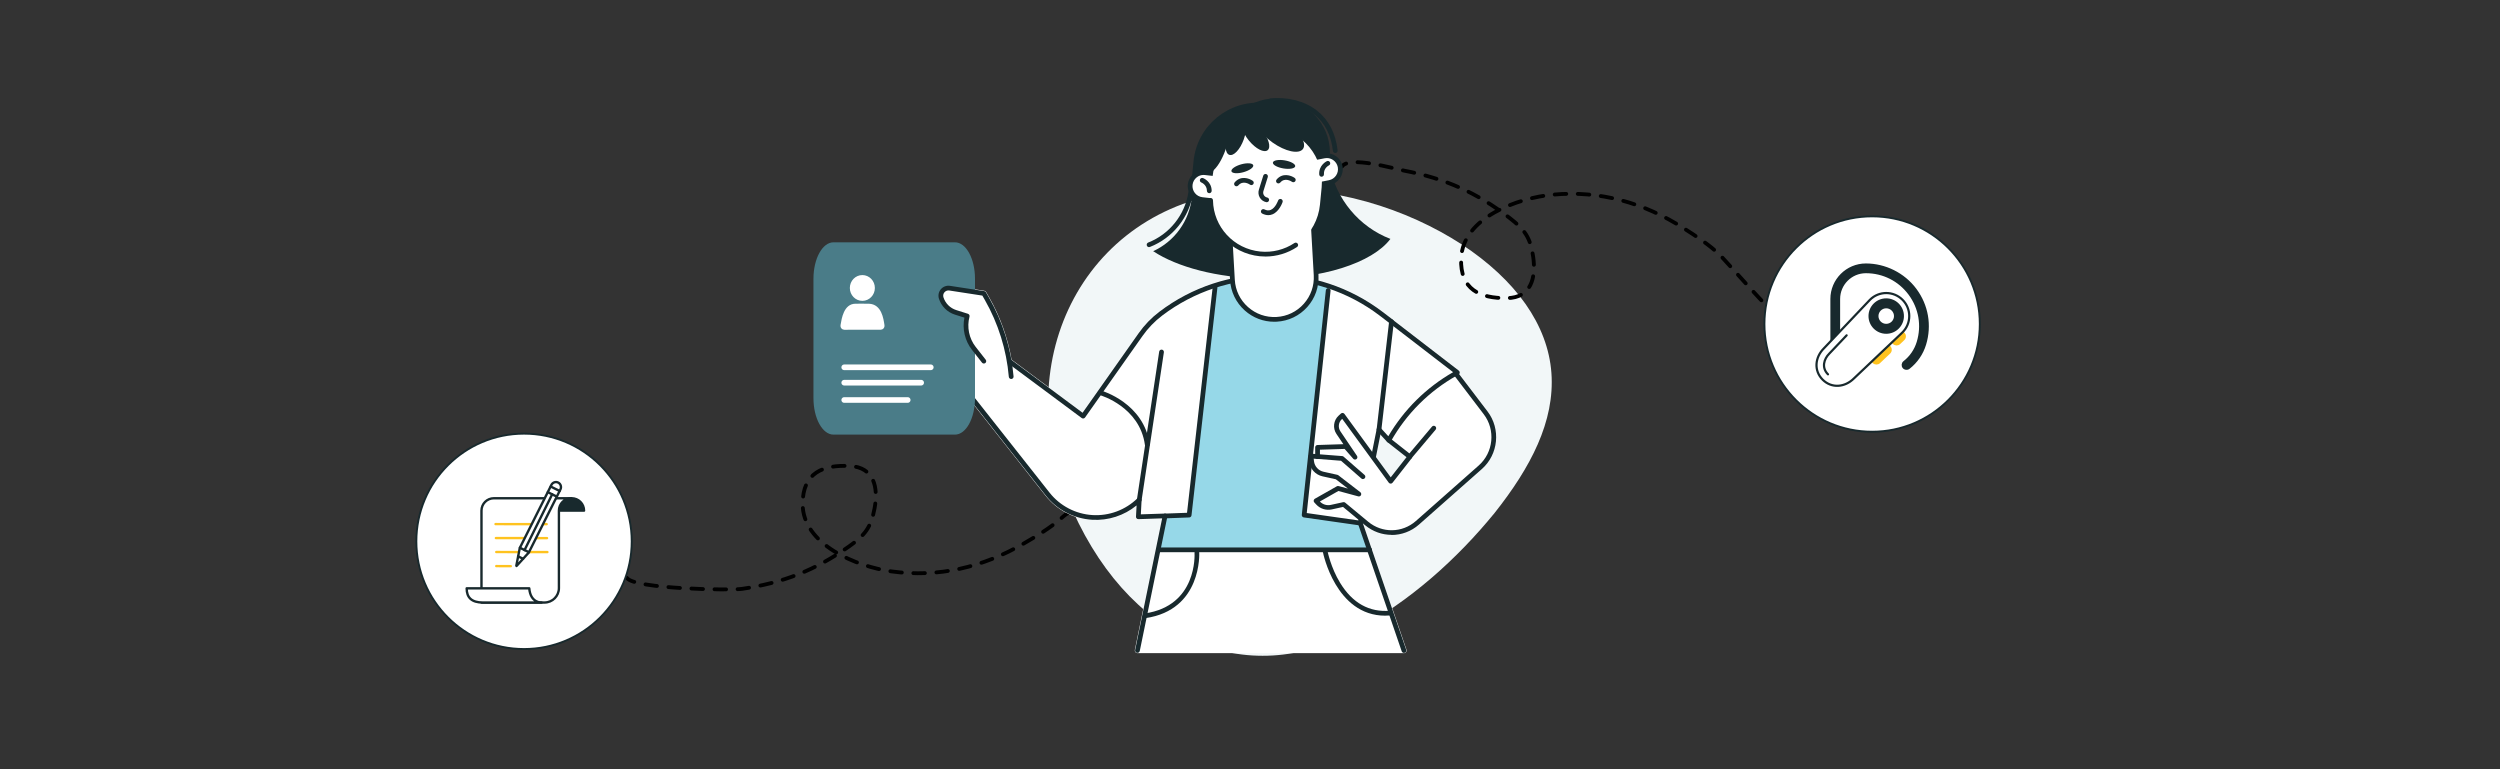 <svg width="1300" height="400" viewBox="0 0 1300 400" fill="none" xmlns="http://www.w3.org/2000/svg">
<rect x="0" y="0" width="1300" height="400" fill="#333333" stroke="none"/>
<path d="M651.528 98.78C692.651 95.551 732.134 108.897 760.064 127.07C788.271 145.604 804.916 168.969 806.735 193.937C808.566 219.147 795.921 243.09 777.185 266.742C758.198 290.036 733.119 313.04 704.376 327.949C648.823 359.124 585.169 333.889 554.827 258.546C524.452 183.679 566.973 103.081 651.528 98.78Z" fill="#F2F7F8"/>
<path d="M557.058 266.228C554.808 266.674 553.413 268.138 551.727 269.606C545.862 274.711 539.054 278.747 532.342 282.637C511.08 294.957 488.046 300.502 463.518 297.123C445.581 294.652 417.197 283.232 417.371 261.829C417.501 245.763 427.96 241.558 442.083 242.336C454.543 243.022 456.801 253.437 454.777 264.324C452.905 274.392 449.709 278.343 441.551 284.107C424.026 296.491 407.175 303.08 385.801 306.222C380.252 307.038 329.646 306.32 326 300.5" stroke="black" stroke-width="2" stroke-linecap="round" stroke-linejoin="round" stroke-dasharray="6 6"/>
<path d="M924.5 164.5C922.272 163.956 895.974 134.102 894.354 132.562C888.716 127.206 882.092 122.876 875.556 118.698C854.851 105.462 832.081 98.917 807.429 101.223C789.401 102.91 760.546 113.081 759.786 134.47C759.216 150.527 769.481 155.185 783.625 155.023C796.103 154.881 798.813 144.574 797.266 133.61C795.835 123.469 792.813 119.383 784.915 113.269C767.947 100.133 751.399 92.814 730.183 88.743C724.675 87.686 701.752 80.907 697.856 86.562" stroke="black" stroke-width="2" stroke-linecap="round" stroke-linejoin="round" stroke-dasharray="6 6"/>
<circle cx="272.5" cy="281.5" r="56" fill="white" stroke="#18292D"/>
<g clip-path="url(#clip0_711_9216)">
<path d="M290.826 265.529C290.826 261.97 293.714 259.089 297.266 259.089C300.818 259.089 303.706 261.97 303.706 265.529H290.819H290.826Z" fill="#18292D" stroke="#18292D" stroke-width="1.243" stroke-linecap="round" stroke-linejoin="round"/>
<path d="M297.077 259.083C293.518 259.083 290.637 261.964 290.637 265.523V305.798C290.637 309.952 287.274 313.315 283.121 313.315H250.369V265.53C250.369 261.971 253.257 259.09 256.809 259.09H297.077V259.083Z" fill="white" stroke="#18292D" stroke-width="1.243" stroke-linecap="round" stroke-linejoin="round"/>
<path d="M281.632 313.322H251.132C245.202 313.322 242.671 310.679 242.671 306.008V305.924H275.206C275.87 313.692 281.625 313.322 281.625 313.322H281.632Z" fill="white" stroke="#18292D" stroke-width="1.243" stroke-linecap="round" stroke-linejoin="round"/>
<path d="M257.67 272.529L284.268 272.564" stroke="#FFC31F" stroke-width="1.243" stroke-linecap="round" stroke-linejoin="round"/>
<path d="M257.865 279.793L284.457 279.821" stroke="#FFC31F" stroke-width="1.243" stroke-linecap="round" stroke-linejoin="round"/>
<path d="M258.054 287.052L284.645 287.087" stroke="#FFC31F" stroke-width="1.243" stroke-linecap="round" stroke-linejoin="round"/>
<path d="M258.054 294.366L265.598 294.408" stroke="#FFC31F" stroke-width="1.243" stroke-linecap="round" stroke-linejoin="round"/>
<path d="M290.268 250.944C288.974 250.3 287.387 250.846 286.73 252.146L270.431 284.66C270.354 284.807 270.298 284.961 270.256 285.115L268.487 294.17C268.438 294.345 268.543 294.394 268.655 294.254L274.864 287.429C274.962 287.303 275.046 287.164 275.123 287.017L291.429 254.475C292.079 253.174 291.554 251.587 290.268 250.944Z" fill="white" stroke="#18292D" stroke-width="1.243" stroke-linecap="round" stroke-linejoin="round"/>
<path d="M284.868 255.916L289.462 258.223" stroke="#18292D" stroke-width="1.243" stroke-linecap="round" stroke-linejoin="round"/>
<path d="M269.43 289.303L271.989 290.569" stroke="#18292D" stroke-width="1.243" stroke-linecap="round" stroke-linejoin="round"/>
<path d="M286.386 253.014L290.994 255.3" stroke="#18292D" stroke-width="1.243" stroke-linecap="round" stroke-linejoin="round"/>
<path d="M272.767 286.031L287.129 257.062" stroke="#18292D" stroke-width="1.243" stroke-linecap="round" stroke-linejoin="round"/>
<path d="M270.34 284.829L275.039 287.157" stroke="#18292D" stroke-width="1.243" stroke-linecap="round" stroke-linejoin="round"/>
</g>
<circle cx="973.5" cy="168.5" r="56" fill="white" stroke="#18292D"/>
<g clip-path="url(#clip1_711_9216)">
<path d="M954.327 196.609C953.247 196.609 952.37 195.732 952.37 194.652V155.471C952.364 145.603 960.395 137.573 970.263 137.573C980.131 137.573 989.957 142.31 996.085 150.579C1002.21 158.842 1004 169.23 1001.01 179.068C999.521 183.954 996.61 188.196 992.594 191.34C991.741 192.009 990.512 191.859 989.844 191.006C989.176 190.153 989.325 188.924 990.178 188.256C993.561 185.607 996.007 182.033 997.26 177.922C999.891 169.283 998.316 160.167 992.94 152.906C987.553 145.657 979.29 141.493 970.263 141.493C962.554 141.493 956.29 147.763 956.29 155.465V194.652C956.29 195.732 955.413 196.609 954.333 196.609H954.327Z" fill="#18292D" stroke="#18292D" stroke-width="1.151" stroke-linecap="round" stroke-linejoin="round"/>
<path d="M989.838 176.443L987.685 178.489C986.849 179.283 985.531 179.265 984.719 178.448L981.844 175.572L986.951 170.465L989.88 173.394C990.727 174.241 990.71 175.62 989.838 176.443Z" fill="#FFC31F" stroke="#FFC31F" stroke-width="1.151" stroke-linecap="round" stroke-linejoin="round"/>
<path d="M982.482 183.418L977.208 188.417C976.373 189.211 975.054 189.193 974.243 188.376L971.642 185.774L979.785 177.63L982.524 180.369C983.371 181.216 983.353 182.594 982.482 183.418Z" fill="#FFC31F" stroke="#FFC31F" stroke-width="1.151" stroke-linecap="round" stroke-linejoin="round"/>
<path d="M947.777 197.42C943.1 192.743 943.75 185.816 948.427 181.139L972.37 155.889C977.047 151.212 984.624 151.212 989.302 155.889C993.979 160.567 993.979 168.144 989.302 172.822L964.053 196.77C959.375 201.448 952.449 202.098 947.771 197.42H947.777Z" fill="white" stroke="#18292D" stroke-width="1.151" stroke-linecap="round" stroke-linejoin="round"/>
<path d="M950.545 194.652C947.079 191.186 948.451 186.657 951.196 183.913L960.24 174.379" fill="white"/>
<path d="M950.545 194.652C947.079 191.186 948.451 186.657 951.196 183.913L960.24 174.379" stroke="#18292D" stroke-width="1.151" stroke-linecap="round" stroke-linejoin="round"/>
<path d="M980.834 172.994C985.606 172.994 989.474 169.127 989.474 164.355C989.474 159.584 985.606 155.716 980.834 155.716C976.063 155.716 972.195 159.584 972.195 164.355C972.195 169.127 976.063 172.994 980.834 172.994Z" fill="#18292D" stroke="#18292D" stroke-width="1.151" stroke-linecap="round" stroke-linejoin="round"/>
<path d="M984.097 167.619C982.295 169.421 979.378 169.421 977.576 167.619C975.774 165.817 975.774 162.9 977.576 161.098C979.378 159.296 982.295 159.296 984.097 161.098C985.899 162.9 985.899 165.817 984.097 167.619Z" fill="white" stroke="#18292D" stroke-width="1.151" stroke-linecap="round" stroke-linejoin="round"/>
</g>
<path d="M772.434 212.206L758.965 194.511C759.125 194.301 759.236 194.042 759.248 193.771C759.285 193.303 759.076 192.847 758.706 192.564L724.412 166.144L719.126 162.114C684.906 136.002 637.057 135.941 602.763 161.966C598.598 165.133 594.963 168.892 591.943 173.168L562.887 214.399L526.029 187.006C524.033 175.669 520.102 164.628 514.397 154.659L512.807 151.874C512.598 151.504 512.228 151.258 511.809 151.184L494.003 148.448C492.044 148.153 490.133 148.917 488.926 150.506C487.743 152.059 487.632 154.154 488.31 155.978C489.69 159.662 492.684 162.521 496.467 163.716L501.31 165.244C501.101 166.279 501.014 167.327 500.965 168.374L495.445 164.271C494.964 163.913 494.323 163.901 493.83 164.234L474.829 177.21C474.496 177.431 474.287 177.789 474.237 178.183C474.188 178.577 474.311 178.972 474.57 179.28L480.448 185.996C485.241 191.479 490.922 196.1 497.256 199.686L498.328 200.29L543.688 257.775C549.566 265.218 558.364 269.839 567.828 270.431C576.183 270.948 584.365 268.336 590.834 263.173L590.551 268.656C590.526 269.05 590.674 269.432 590.945 269.704C591.216 269.987 591.623 270.16 591.98 270.123L604.118 269.716L590.107 337.959C590.021 338.366 590.132 338.797 590.391 339.117C590.662 339.438 591.056 339.635 591.475 339.635H730.044C730.5 339.635 730.919 339.413 731.177 339.056C731.436 338.686 731.51 338.218 731.362 337.799L713.581 285.92C713.581 285.92 713.581 285.896 713.581 285.883C713.581 285.563 713.457 285.279 713.273 285.045L709.021 272.649L709.748 273.252C713.79 276.604 718.695 278.28 723.599 278.28C728.503 278.28 733.827 276.456 737.955 272.809L769.168 245.243C778.743 236.79 780.16 222.372 772.421 212.206H772.434ZM723.02 249.519L714.603 237.541L717.08 224.948L732.139 237.689L723.02 249.507V249.519Z" fill="white"/>
<path d="M691.5 148.5L691 149.5C689.412 149.5 679.5 255 678.5 263C677.69 269.48 674 266 707.5 272L711.5 285.5H602L605.5 269L618 267.5C622.61 256.7 627 184 631 148.5C673.5 136 672.5 148 691.5 148.5Z" fill="#96D8E8"/>
<path d="M730.056 339.511C729.538 339.511 729.07 339.191 728.885 338.673L706.175 272.402C706.101 272.193 706.088 271.971 706.138 271.761L715.872 223.099L722.268 167.82L717.548 164.209C684.265 138.812 637.722 138.75 604.365 164.073C600.421 167.068 596.971 170.641 594.112 174.696L564.23 217.098C564.032 217.369 563.749 217.554 563.416 217.603C563.084 217.652 562.751 217.579 562.492 217.381L494.606 166.92L477.478 178.614L482.469 184.32C487.065 189.581 492.487 193.981 498.562 197.419L499.868 198.158C500.004 198.232 500.127 198.343 500.226 198.466L545.758 256.161C551.168 263.025 559.276 267.276 568 267.83C576.725 268.385 585.301 265.181 591.537 259.057C591.894 258.699 592.449 258.601 592.904 258.81C593.373 259.02 593.656 259.488 593.631 259.993L593.237 267.461L605.794 267.042C606.176 267.017 606.533 267.19 606.78 267.473C607.026 267.756 607.125 268.151 607.051 268.52L592.683 338.501C592.547 339.166 591.894 339.598 591.229 339.462C590.563 339.327 590.132 338.673 590.267 338.008L604.315 269.556L591.98 269.962C591.635 269.987 591.303 269.839 591.056 269.593C590.81 269.346 590.686 269.013 590.711 268.668L591.019 262.827C584.55 268.114 576.257 270.812 567.84 270.283C558.413 269.691 549.664 265.095 543.811 257.689L498.426 200.179L497.33 199.563C491.008 195.989 485.377 191.405 480.596 185.934L474.693 179.181C474.459 178.922 474.348 178.565 474.397 178.22C474.447 177.875 474.631 177.554 474.927 177.357L493.929 164.382C494.36 164.086 494.939 164.098 495.358 164.406L562.936 214.633L592.091 173.266C595.098 169.003 598.721 165.244 602.873 162.102C637.106 136.113 684.869 136.175 719.039 162.237L724.326 166.267C724.671 166.526 724.856 166.957 724.806 167.388L718.312 223.469L708.627 271.909L731.227 337.872C731.448 338.513 731.103 339.216 730.462 339.437C730.327 339.487 730.191 339.499 730.068 339.499L730.056 339.511Z" fill="#18292D"/>
<path d="M592.413 261.188C592.413 261.188 592.29 261.188 592.228 261.176C591.55 261.077 591.094 260.449 591.193 259.771L602.776 182.841C602.875 182.163 603.503 181.719 604.181 181.806C604.859 181.904 605.315 182.533 605.216 183.21L593.633 260.141C593.547 260.757 593.017 261.188 592.413 261.188Z" fill="#18292D"/>
<path d="M596.577 232.452C595.973 232.452 595.443 231.996 595.357 231.38C592.72 211.602 572.35 205.577 572.141 205.527C571.488 205.342 571.106 204.665 571.291 204.012C571.476 203.358 572.153 202.976 572.806 203.161C573.028 203.223 594.938 209.655 597.797 231.06C597.883 231.738 597.415 232.354 596.737 232.44C596.688 232.44 596.626 232.44 596.577 232.44V232.452Z" fill="#18292D"/>
<path d="M605.843 269.531C605.178 269.531 604.636 269.013 604.611 268.348C604.587 267.67 605.116 267.091 605.794 267.066L617.254 266.648L630.575 149.52C630.649 148.843 631.277 148.35 631.943 148.436C632.621 148.51 633.101 149.126 633.027 149.804L619.583 267.978C619.509 268.582 619.016 269.05 618.4 269.075L605.893 269.543C605.893 269.543 605.856 269.543 605.843 269.543V269.531Z" fill="#18292D"/>
<path d="M707.346 273.227C707.346 273.227 707.235 273.227 707.173 273.227L677.981 269.062C677.328 268.964 676.86 268.372 676.933 267.707L689.441 150.925C689.515 150.247 690.119 149.754 690.796 149.828C691.474 149.902 691.967 150.506 691.893 151.184L679.509 266.783L707.531 270.788C708.208 270.886 708.677 271.502 708.578 272.18C708.492 272.796 707.962 273.24 707.358 273.24L707.346 273.227Z" fill="#18292D"/>
<path d="M756.957 194.19L772.509 214.608C779.138 223.32 777.931 235.68 769.724 242.926L737.056 271.785C729.564 278.403 718.363 278.575 710.673 272.192L698.708 262.272L692.276 263.689C689.75 264.244 687.125 263.418 685.375 261.533L684.34 260.424L695.775 253.93L706.595 256.863L695.159 248.052L687.938 246.45C684.771 245.748 682.405 243.111 682.048 239.894L681.728 237.085L685.129 237.393V232.599L699.731 232.131L704.598 237.689L695.973 224.922C694.272 222.408 694.679 219.032 696.921 216.999L698.117 215.914L723.144 250.208L733.113 237.467L722.22 228.89L757.007 194.177L756.957 194.19Z" fill="white"/>
<path d="M723.613 278.132C718.758 278.132 713.89 276.468 709.873 273.141L698.376 263.604L692.535 264.897C689.602 265.538 686.509 264.577 684.464 262.371L683.428 261.262C683.17 260.991 683.059 260.609 683.12 260.24C683.182 259.87 683.404 259.537 683.724 259.352L695.16 252.871C695.443 252.71 695.776 252.673 696.096 252.76L700.914 254.066L694.63 249.223L687.667 247.683C683.995 246.869 681.235 243.801 680.816 240.067L680.496 237.258C680.459 236.888 680.582 236.518 680.841 236.26C681.1 235.988 681.469 235.853 681.839 235.89L683.897 236.075V232.637C683.897 231.971 684.427 231.429 685.092 231.404L698.548 230.973L694.95 225.65C692.929 222.655 693.41 218.552 696.096 216.124L697.291 215.04C697.55 214.806 697.895 214.695 698.24 214.732C698.585 214.769 698.906 214.954 699.115 215.237L723.181 248.213L731.388 237.726L721.469 229.913C720.939 229.494 720.84 228.718 721.259 228.188C721.678 227.658 722.454 227.56 722.984 227.979L733.878 236.555C734.407 236.974 734.506 237.751 734.087 238.281L724.118 251.022C723.884 251.33 723.502 251.515 723.132 251.49C722.75 251.49 722.38 251.293 722.159 250.985L697.945 217.8L697.772 217.96C695.998 219.575 695.665 222.298 697.008 224.282L705.634 237.061C706.004 237.603 705.88 238.33 705.363 238.724C704.845 239.118 704.106 239.045 703.687 238.564L699.202 233.438L686.374 233.844V237.443C686.374 237.788 686.226 238.12 685.967 238.354C685.708 238.589 685.375 238.699 685.018 238.675L683.12 238.502L683.268 239.809C683.576 242.507 685.56 244.713 688.21 245.304L695.443 246.906C695.616 246.943 695.788 247.017 695.924 247.128L707.359 255.939C707.827 256.296 707.975 256.937 707.716 257.467C707.458 257.997 706.854 258.268 706.287 258.108L695.961 255.31L686.324 260.782C687.778 262.322 689.96 263.012 692.03 262.544L698.462 261.127C698.832 261.041 699.226 261.127 699.51 261.386L711.475 271.305C718.745 277.343 729.17 277.171 736.256 270.923L768.923 242.064C776.613 235.274 777.759 223.567 771.548 215.41L755.997 194.991C755.59 194.449 755.689 193.672 756.231 193.266C756.773 192.859 757.549 192.958 757.956 193.5L773.507 213.919C780.494 223.099 779.2 236.272 770.55 243.912L737.882 272.772C733.791 276.382 728.714 278.194 723.637 278.194L723.613 278.132Z" fill="#18292D"/>
<path d="M733.064 238.712C732.78 238.712 732.497 238.614 732.275 238.416C731.758 237.973 731.684 237.197 732.127 236.679L744.635 221.842C745.078 221.325 745.855 221.251 746.372 221.695C746.89 222.138 746.964 222.915 746.52 223.432L734.013 238.269C733.766 238.552 733.421 238.712 733.076 238.712H733.064Z" fill="#18292D"/>
<path d="M708.739 249.137C708.455 249.137 708.159 249.038 707.925 248.829L697.34 239.599L685.005 238.626C684.327 238.576 683.822 237.972 683.871 237.295C683.921 236.617 684.525 236.112 685.202 236.161L697.944 237.159C698.203 237.184 698.462 237.282 698.659 237.455L709.552 246.956C710.069 247.399 710.119 248.188 709.675 248.693C709.429 248.977 709.084 249.112 708.751 249.112L708.739 249.137Z" fill="#18292D"/>
<path d="M712.214 287.14H602.382C601.704 287.14 601.149 286.585 601.149 285.908C601.149 285.23 601.704 284.675 602.382 284.675H712.214C712.891 284.675 713.446 285.23 713.446 285.908C713.446 286.585 712.891 287.14 712.214 287.14Z" fill="#18292D"/>
<path d="M649.97 131.517C631.387 129.706 617.783 113.181 619.594 94.598L620.63 83.915C622.441 65.332 638.966 51.728 657.548 53.539C676.131 55.351 689.735 71.875 687.924 90.458L686.889 101.142C685.077 119.724 668.552 133.329 649.97 131.517Z" fill="#18292D"/>
<path d="M660.063 113.23C644.549 111.727 633.2 97.926 634.703 82.411L635.258 76.669C636.761 61.155 650.562 49.806 666.077 51.309C681.591 52.812 692.94 66.614 691.437 82.128L690.882 87.87C689.379 103.385 675.577 114.734 660.063 113.23Z" fill="#18292D"/>
<path d="M691.436 86.404C681.418 83.693 669.834 82.042 657.475 81.832C642.799 81.586 620.347 96.779 619.817 102.226C618.56 115.103 610.525 125.652 599.645 130.618C612.14 138.861 632.805 144.456 656.292 144.838C687.246 145.355 713.642 136.68 723.019 124.234C706.766 117.999 694.788 103.619 691.436 86.391V86.404Z" fill="#18292D"/>
<path d="M597.513 128.511C597.02 128.511 596.552 128.215 596.367 127.722C596.121 127.094 596.429 126.379 597.069 126.12C608.16 121.783 616.182 111.715 617.993 99.848C618.092 99.171 618.733 98.715 619.398 98.813C620.076 98.912 620.532 99.54 620.433 100.218C618.486 112.96 609.873 123.754 597.969 128.412C597.821 128.474 597.673 128.499 597.525 128.499L597.513 128.511Z" fill="#18292D"/>
<path d="M694.332 79.577C693.716 79.577 693.186 79.109 693.112 78.48C692.188 70.249 688.91 63.853 683.365 59.479C677.511 54.858 669.07 52.689 660.777 53.7C660.112 53.798 659.483 53.305 659.409 52.627C659.323 51.95 659.804 51.334 660.481 51.26C669.403 50.175 678.534 52.529 684.893 57.556C690.968 62.362 694.554 69.312 695.564 78.209C695.638 78.887 695.158 79.491 694.48 79.577C694.43 79.577 694.381 79.577 694.344 79.577H694.332Z" fill="#18292D"/>
<path d="M685.053 96.127L691.313 94.907C695.133 94.167 697.622 90.471 696.883 86.65C696.144 82.831 692.447 80.341 688.627 81.081L682.367 82.301C678.547 83.04 676.058 86.737 676.797 90.557C677.536 94.377 681.233 96.866 685.053 96.127Z" fill="white"/>
<path d="M683.686 97.495C682.059 97.495 680.457 97.014 679.077 96.078C677.241 94.846 676.009 92.972 675.577 90.791C674.702 86.318 677.635 81.968 682.121 81.093L688.38 79.873C690.549 79.454 692.755 79.898 694.591 81.13C696.427 82.363 697.659 84.236 698.091 86.417C698.966 90.89 696.033 95.252 691.547 96.115L685.288 97.335C684.758 97.433 684.215 97.495 683.686 97.495ZM689.958 82.19C689.588 82.19 689.206 82.227 688.836 82.301L682.577 83.521C679.434 84.137 677.376 87.193 677.98 90.335C678.276 91.863 679.151 93.17 680.432 94.044C681.714 94.919 683.267 95.228 684.795 94.932L691.055 93.712C694.197 93.096 696.255 90.04 695.651 86.897C695.355 85.369 694.48 84.063 693.199 83.188C692.225 82.535 691.104 82.19 689.958 82.19Z" fill="#18292D"/>
<path d="M631.424 104.506L625.09 103.779C621.221 103.336 618.461 99.836 618.904 95.979C619.348 92.109 622.847 89.349 626.704 89.793L633.038 90.52C636.895 90.963 639.668 94.463 639.224 98.32C638.781 102.189 635.281 104.95 631.424 104.506Z" fill="white"/>
<path d="M632.25 105.788C631.93 105.788 631.609 105.763 631.277 105.726L624.943 104.999C622.749 104.74 620.778 103.656 619.41 101.918C618.042 100.181 617.426 98.024 617.672 95.831C617.931 93.637 619.015 91.666 620.753 90.298C622.49 88.93 624.647 88.314 626.84 88.561L633.174 89.287C635.368 89.546 637.339 90.631 638.707 92.368C640.075 94.106 640.691 96.262 640.445 98.456C640.186 100.649 639.101 102.621 637.364 103.988C635.885 105.159 634.098 105.775 632.238 105.775L632.25 105.788ZM625.892 90.963C624.585 90.963 623.328 91.395 622.293 92.22C621.073 93.181 620.309 94.562 620.124 96.102C619.952 97.642 620.383 99.158 621.344 100.378C622.306 101.598 623.686 102.362 625.226 102.547L631.56 103.274C634.739 103.643 637.635 101.351 638.005 98.172C638.177 96.632 637.746 95.116 636.785 93.896C635.824 92.676 634.443 91.912 632.903 91.74L626.569 91.013C626.347 90.988 626.113 90.976 625.892 90.976V90.963Z" fill="#18292D"/>
<path d="M663.87 166.045C651.856 166.735 641.554 157.543 640.876 145.528L639.299 117.777C638.621 105.763 647.802 95.461 659.816 94.783C671.831 94.106 682.133 103.286 682.81 115.301L684.388 143.051C685.078 155.066 675.885 165.368 663.87 166.045Z" fill="white"/>
<path d="M662.601 167.314C656.945 167.314 651.56 165.269 647.296 161.461C642.712 157.37 639.989 151.726 639.631 145.589L638.054 117.839C637.709 111.702 639.767 105.787 643.858 101.203C647.949 96.619 653.593 93.896 659.729 93.551C672.41 92.836 683.303 102.559 684.03 115.239L685.607 142.989C685.952 149.126 683.894 155.041 679.803 159.625C675.712 164.209 670.068 166.932 663.932 167.277C663.488 167.302 663.032 167.314 662.601 167.314ZM661.06 95.978C660.666 95.978 660.272 95.978 659.877 96.015C654.394 96.323 649.354 98.751 645.706 102.854C642.046 106.958 640.21 112.232 640.518 117.715L642.096 145.466C642.404 150.95 644.831 155.99 648.935 159.637C653.038 163.297 658.3 165.133 663.796 164.825C669.28 164.517 674.32 162.089 677.967 157.986C681.627 153.883 683.463 148.608 683.155 143.125L681.578 115.374C680.961 104.444 671.867 95.978 661.06 95.978Z" fill="#18292D"/>
<path d="M655.257 132.023C639.595 130.495 628.122 116.57 629.65 100.895L630.525 91.888C632.053 76.225 645.978 64.753 661.652 66.281C677.314 67.809 688.787 81.734 687.259 97.408L686.384 106.416C684.856 122.078 670.931 133.551 655.257 132.023Z" fill="white"/>
<path d="M629.269 89.793V89.842C634.617 86.934 639.472 75.462 640.84 61.377V61.328C635.492 64.236 630.636 75.708 629.269 89.793Z" fill="#18292D"/>
<path d="M657.992 133.391C657.043 133.391 656.082 133.341 655.133 133.255C640.075 131.789 628.529 119.294 628.282 104.198C628.282 103.521 628.812 102.954 629.49 102.941H629.514C630.18 102.941 630.734 103.484 630.747 104.149C630.981 118 641.566 129.46 655.38 130.803C661.615 131.419 667.9 129.842 673.1 126.379C673.667 125.997 674.431 126.157 674.813 126.724C675.195 127.291 675.034 128.055 674.468 128.437C669.588 131.678 663.833 133.403 658.005 133.403L657.992 133.391Z" fill="#18292D"/>
<path d="M687.234 91.9C686.593 91.9 686.051 91.407 686.002 90.754C685.669 85.899 689.785 83.89 689.957 83.804C690.573 83.508 691.313 83.779 691.596 84.383C691.892 84.999 691.633 85.726 691.017 86.022C690.894 86.084 688.244 87.427 688.454 90.569C688.503 91.247 687.986 91.838 687.308 91.888C687.283 91.888 687.246 91.888 687.222 91.888L687.234 91.9Z" fill="#18292D"/>
<path d="M628.837 100.464C628.16 100.464 627.605 99.921 627.605 99.244C627.58 96.089 624.82 94.943 624.697 94.894C624.068 94.647 623.76 93.933 624.007 93.304C624.253 92.676 624.956 92.355 625.596 92.602C625.781 92.676 630.033 94.364 630.07 99.219C630.07 99.897 629.527 100.451 628.85 100.464H628.837Z" fill="#18292D"/>
<path d="M651.684 85.923C651.992 87.057 649.712 88.671 646.582 89.546C643.453 90.421 640.668 90.199 640.347 89.066C640.039 87.932 642.319 86.318 645.449 85.443C648.579 84.58 651.364 84.79 651.684 85.923Z" fill="#18292D"/>
<path d="M673.507 86.465C673.31 87.624 670.562 88.129 667.358 87.587C664.154 87.057 661.714 85.677 661.912 84.519C662.109 83.36 664.857 82.855 668.061 83.397C671.264 83.939 673.704 85.307 673.507 86.465Z" fill="#18292D"/>
<path d="M642.971 96.878C642.688 96.878 642.405 96.779 642.17 96.582C641.653 96.138 641.591 95.362 642.023 94.845C645.153 91.148 649.539 92.688 651.425 94.019C651.979 94.413 652.115 95.177 651.72 95.732C651.326 96.286 650.562 96.422 650.008 96.028C649.638 95.769 646.311 93.588 643.908 96.434C643.661 96.718 643.316 96.865 642.971 96.865V96.878Z" fill="#18292D"/>
<path d="M664.783 95.387C664.499 95.387 664.216 95.288 663.982 95.091C663.464 94.648 663.403 93.871 663.834 93.354C666.964 89.657 671.351 91.197 673.236 92.528C673.791 92.923 673.926 93.687 673.532 94.241C673.138 94.796 672.374 94.931 671.819 94.537C671.449 94.278 668.122 92.097 665.719 94.944C665.473 95.227 665.128 95.375 664.783 95.375V95.387Z" fill="#18292D"/>
<path d="M658.696 105.147C658.609 105.147 658.535 105.147 658.449 105.122C657.044 104.839 655.824 103.976 655.097 102.744C654.37 101.512 654.198 100.021 654.617 98.665L656.897 91.333C657.094 90.68 657.784 90.323 658.437 90.52C659.09 90.717 659.447 91.407 659.25 92.06L656.97 99.392C656.749 100.107 656.835 100.846 657.217 101.487C657.599 102.128 658.203 102.559 658.942 102.707C659.608 102.843 660.039 103.496 659.903 104.161C659.78 104.74 659.275 105.147 658.696 105.147Z" fill="#18292D"/>
<path d="M659.496 111.875C658.473 111.875 657.426 111.604 656.354 111.062C655.75 110.754 655.504 110.014 655.812 109.411C656.12 108.807 656.859 108.56 657.463 108.868C658.671 109.484 659.743 109.571 660.753 109.164C663.279 108.129 664.598 104.321 664.61 104.284C664.832 103.644 665.522 103.299 666.175 103.508C666.816 103.73 667.161 104.42 666.951 105.061C666.89 105.258 665.275 109.977 661.702 111.444C660.987 111.74 660.26 111.887 659.508 111.887L659.496 111.875Z" fill="#18292D"/>
<path d="M646.73 72.565C644.845 77.765 641.493 81.327 639.226 80.513C636.958 79.7 636.65 74.82 638.535 69.608C640.421 64.408 643.773 60.846 646.04 61.66C648.307 62.473 648.615 67.353 646.73 72.565Z" fill="#18292D"/>
<path d="M656.182 67.599C659.694 71.875 661.037 76.57 659.189 78.098C657.34 79.626 652.978 77.408 649.466 73.132C645.954 68.856 644.611 64.161 646.46 62.633C648.32 61.105 652.67 63.323 656.182 67.599Z" fill="#18292D"/>
<path d="M669.194 63.508C675.897 68.302 679.631 74.537 677.548 77.445C675.466 80.353 668.343 78.838 661.652 74.056C654.949 69.263 651.215 63.028 653.297 60.12C655.38 57.211 662.502 58.727 669.194 63.508Z" fill="#18292D"/>
<path d="M496.58 126H433.42C427.665 126 423 134.487 423 144.956V207.044C423 217.513 427.665 226 433.42 226H496.58C502.335 226 507 217.513 507 207.044V144.956C507 134.487 502.335 126 496.58 126Z" fill="#4A7C88"/>
<path d="M448.425 155.485C451.487 155.485 453.969 152.914 453.969 149.742C453.969 146.571 451.487 144 448.425 144C445.363 144 442.881 146.571 442.881 149.742C442.881 152.914 445.363 155.485 448.425 155.485Z" fill="white" stroke="white" stroke-width="1.929" stroke-linecap="round" stroke-linejoin="round"/>
<path d="M451.833 158.915C449.141 158.824 446.807 158.915 444.848 158.9C439.738 158.877 438.617 165.581 438.015 169.294C437.908 169.935 438.403 170.522 439.059 170.515L457.942 170.499C458.59 170.499 459.086 169.927 458.986 169.287C458.43 165.634 457.499 159.106 451.833 158.908V158.915Z" fill="white" stroke="white" stroke-width="1.929" stroke-linecap="round" stroke-linejoin="round"/>
<path d="M439 191H484" stroke="white" stroke-width="2.94" stroke-linecap="round" stroke-linejoin="round"/>
<path d="M439 199H479" stroke="white" stroke-width="2.94" stroke-linecap="round" stroke-linejoin="round"/>
<path d="M439 208H472" stroke="white" stroke-width="2.94" stroke-linecap="round" stroke-linejoin="round"/>
<path d="M525.832 195.842C524.612 181.597 520.299 167.783 513.213 155.362L511.624 152.577L493.818 149.841C490.922 149.398 488.556 152.146 489.443 154.943C490.564 158.492 493.349 161.277 496.898 162.398L502.973 164.32C501.421 170.161 502.69 176.384 506.411 181.141L511.624 187.795L525.832 195.83V195.842Z" fill="white"/>
<path d="M525.82 197.074C525.192 197.074 524.65 196.593 524.588 195.94C523.393 181.966 519.08 168.153 512.117 155.978L510.823 153.71L493.609 151.061C492.672 150.913 491.748 151.258 491.12 151.985C490.503 152.7 490.306 153.674 490.59 154.585C491.588 157.752 494.077 160.242 497.244 161.24L503.319 163.162C503.947 163.359 504.305 164.012 504.145 164.653C502.691 170.087 503.898 175.965 507.361 180.401L512.573 187.056C512.992 187.586 512.894 188.362 512.364 188.781C511.834 189.2 511.058 189.101 510.639 188.571L505.426 181.917C501.729 177.198 500.3 171.012 501.495 165.171L496.517 163.593C492.586 162.349 489.493 159.256 488.248 155.325C487.706 153.6 488.076 151.751 489.259 150.383C490.429 149.016 492.204 148.362 493.991 148.634L511.797 151.369C512.167 151.431 512.499 151.653 512.684 151.973L514.274 154.758C521.409 167.241 525.833 181.412 527.052 195.743C527.114 196.421 526.609 197.012 525.931 197.074C525.894 197.074 525.857 197.074 525.82 197.074Z" fill="#18292D"/>
<path d="M595.493 321.434C594.889 321.434 594.359 320.991 594.273 320.375C594.174 319.697 594.643 319.081 595.32 318.982C622.566 315.026 621.223 288.508 621.149 287.374C621.112 286.697 621.617 286.105 622.295 286.068C622.972 286.019 623.564 286.536 623.601 287.214C623.625 287.51 625.19 317.134 595.665 321.422C595.604 321.422 595.542 321.434 595.48 321.434H595.493Z" fill="#18292D"/>
<path d="M720.334 320.153C694.469 320.153 687.962 287.399 687.901 287.054C687.778 286.389 688.209 285.748 688.887 285.612C689.564 285.489 690.205 285.92 690.328 286.598C690.341 286.684 691.98 295.101 696.872 303.098C703.292 313.622 712.041 318.489 722.848 317.577C723.526 317.516 724.117 318.021 724.179 318.699C724.24 319.376 723.735 319.968 723.057 320.03C722.133 320.103 721.234 320.14 720.346 320.14L720.334 320.153Z" fill="#18292D"/>
<path d="M722.17 230.136C721.825 230.136 721.492 229.988 721.258 229.741L716.156 224.184C715.701 223.679 715.725 222.902 716.23 222.446C716.736 221.99 717.512 222.015 717.968 222.52L721.923 226.846C730.056 212.995 741.664 201.51 755.614 193.537L722.798 168.264C722.256 167.845 722.158 167.081 722.577 166.538C722.996 165.996 723.76 165.898 724.302 166.317L758.596 192.736C758.928 192.995 759.101 193.39 759.076 193.796C759.052 194.203 758.805 194.585 758.448 194.782L757.548 195.287C743.18 203.334 731.313 215.176 723.242 229.532C723.045 229.877 722.7 230.111 722.305 230.148C722.256 230.148 722.207 230.148 722.17 230.148V230.136Z" fill="#18292D"/>
<defs>
<clipPath id="clip0_711_9216">
<rect width="62.392" height="64" fill="white" transform="translate(242 250)"/>
</clipPath>
<clipPath id="clip1_711_9216">
<rect width="59" height="64.197" fill="white" transform="translate(944 137)"/>
</clipPath>
</defs>
</svg>
